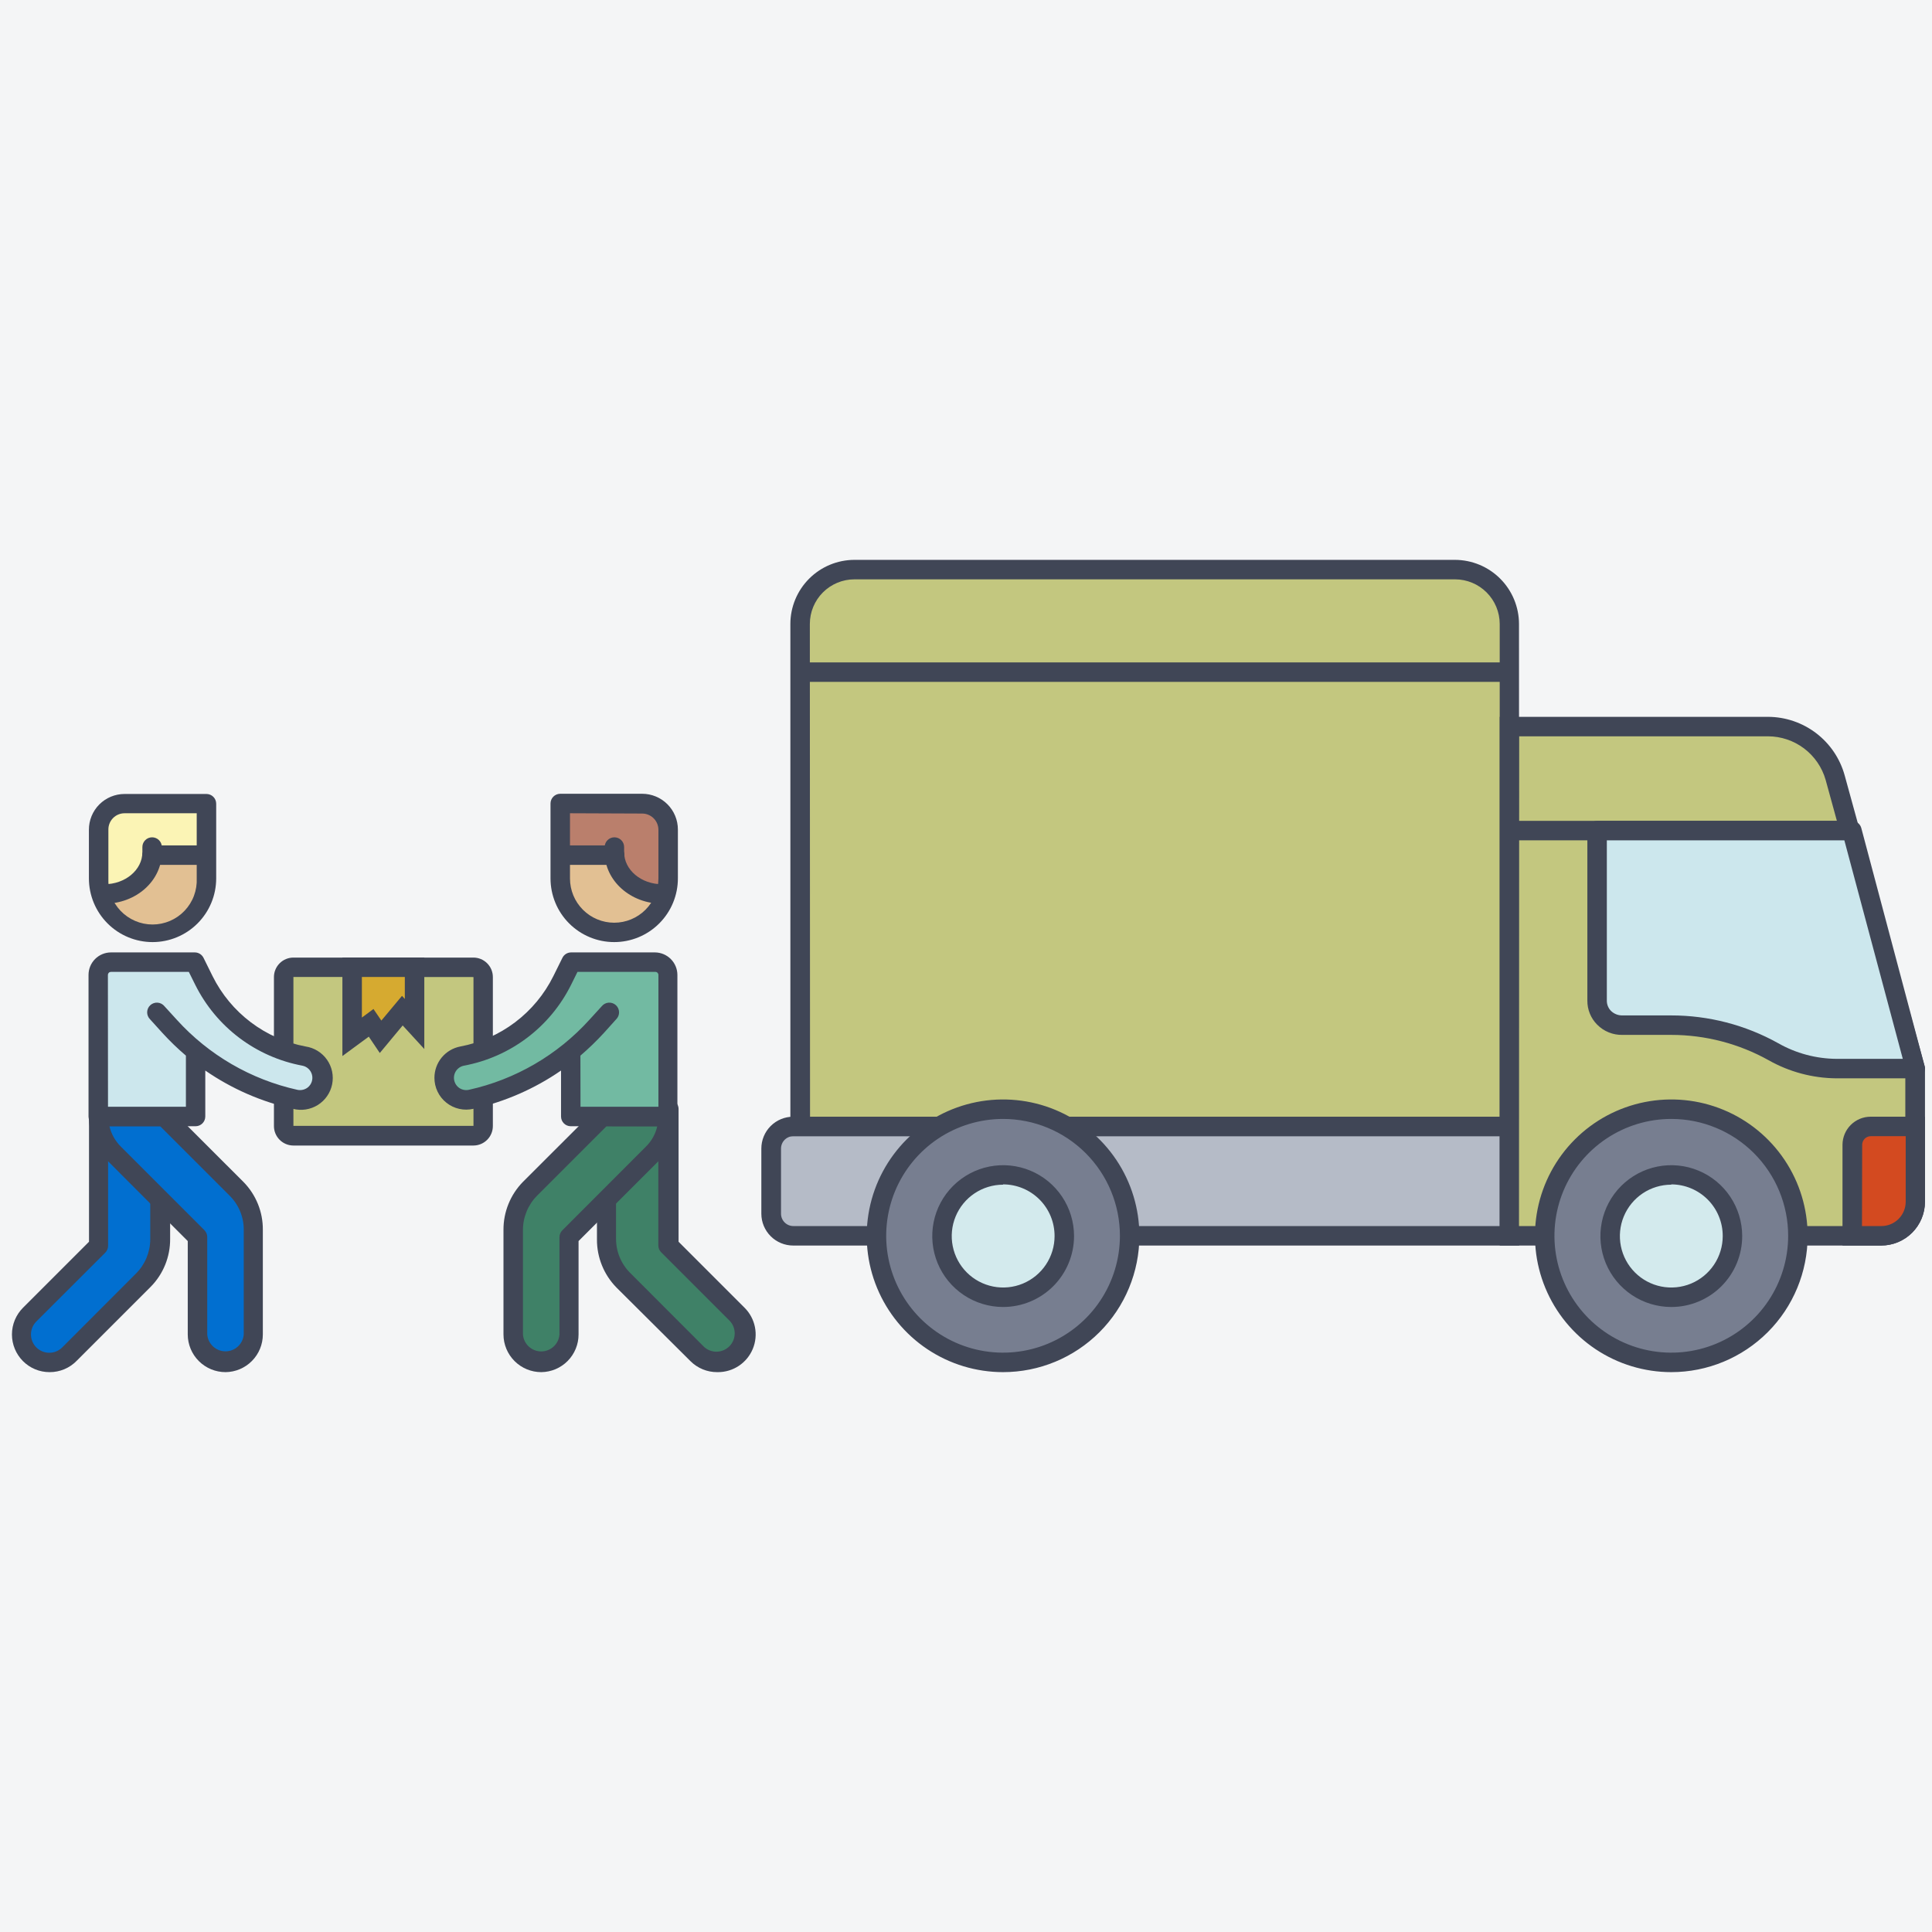<svg width="200" height="200" viewBox="0 0 200 200" fill="none" xmlns="http://www.w3.org/2000/svg">
<path d="M200 0H0V200H200V0Z" fill="#F4F5F6"/>
<path d="M82.111 127.93H156.258V116.608H82.111C81.504 116.608 80.922 116.85 80.493 117.279C80.064 117.708 79.823 118.29 79.823 118.897V125.651C79.825 126.256 80.067 126.836 80.496 127.263C80.925 127.69 81.506 127.93 82.111 127.93Z" fill="#B5BBC7"/>
<path d="M157.266 128.938H82.111C81.239 128.938 80.401 128.592 79.784 127.976C79.166 127.36 78.817 126.524 78.814 125.651V118.897C78.814 118.023 79.162 117.184 79.78 116.566C80.398 115.948 81.237 115.601 82.111 115.601H157.266V128.938ZM82.131 117.617C81.792 117.617 81.466 117.752 81.226 117.992C80.986 118.232 80.851 118.558 80.851 118.897V125.651C80.853 125.989 80.99 126.312 81.229 126.55C81.469 126.788 81.793 126.922 82.131 126.922H155.25V117.617H82.131Z" fill="#404656"/>
<path d="M156.258 116.609H82.827V64.59C82.827 63.101 83.418 61.672 84.471 60.619C85.524 59.566 86.953 58.975 88.442 58.975H150.612C151.351 58.973 152.082 59.118 152.764 59.399C153.447 59.681 154.067 60.094 154.589 60.616C155.112 61.137 155.526 61.757 155.809 62.439C156.092 63.121 156.238 63.852 156.238 64.59L156.258 116.609Z" fill="#C3C77F"/>
<path d="M157.266 117.617H81.819V64.59C81.821 62.834 82.52 61.15 83.761 59.906C85.002 58.663 86.685 57.962 88.442 57.957H150.612C152.371 57.96 154.057 58.659 155.3 59.903C156.543 61.146 157.243 62.832 157.246 64.59L157.266 117.617ZM83.855 115.601H155.25V64.59C155.247 63.367 154.76 62.194 153.894 61.328C153.029 60.463 151.856 59.976 150.633 59.973H88.442C87.219 59.976 86.047 60.464 85.184 61.329C84.32 62.195 83.835 63.368 83.835 64.59L83.855 115.601Z" fill="#404656"/>
<path d="M156.238 68.572H82.827V70.588H156.238V68.572Z" fill="#404656"/>
<path d="M103.836 141.035C111.074 141.035 116.941 135.168 116.941 127.93C116.941 120.692 111.074 114.824 103.836 114.824C96.598 114.824 90.731 120.692 90.731 127.93C90.731 135.168 96.598 141.035 103.836 141.035Z" fill="#777E90"/>
<path d="M103.836 142.043C101.044 142.043 98.316 141.215 95.995 139.665C93.674 138.114 91.865 135.91 90.796 133.331C89.728 130.752 89.449 127.914 89.993 125.176C90.538 122.438 91.882 119.924 93.856 117.95C95.83 115.976 98.345 114.632 101.082 114.087C103.82 113.543 106.658 113.822 109.237 114.89C111.816 115.958 114.02 117.767 115.571 120.088C117.122 122.409 117.949 125.138 117.949 127.93C117.949 131.673 116.462 135.263 113.816 137.909C111.169 140.556 107.579 142.043 103.836 142.043ZM103.836 115.832C101.443 115.832 99.104 116.542 97.115 117.871C95.125 119.2 93.575 121.09 92.659 123.3C91.744 125.511 91.504 127.943 91.971 130.29C92.438 132.636 93.59 134.792 95.282 136.484C96.974 138.176 99.129 139.328 101.476 139.794C103.822 140.261 106.255 140.022 108.465 139.106C110.676 138.19 112.565 136.64 113.894 134.65C115.224 132.661 115.933 130.322 115.933 127.93C115.933 124.721 114.659 121.644 112.39 119.375C110.121 117.107 107.044 115.832 103.836 115.832Z" fill="#404656"/>
<path d="M103.836 134.261C107.332 134.261 110.167 131.427 110.167 127.93C110.167 124.434 107.332 121.599 103.836 121.599C100.339 121.599 97.505 124.434 97.505 127.93C97.505 131.427 100.339 134.261 103.836 134.261Z" fill="#D3EAED"/>
<path d="M103.836 135.299C102.385 135.297 100.967 134.865 99.761 134.058C98.556 133.25 97.617 132.103 97.063 130.762C96.509 129.421 96.365 127.945 96.649 126.522C96.933 125.099 97.633 123.792 98.66 122.767C99.687 121.742 100.995 121.044 102.418 120.761C103.841 120.479 105.316 120.625 106.657 121.181C107.997 121.736 109.143 122.677 109.949 123.884C110.755 125.091 111.185 126.509 111.185 127.96C111.182 129.908 110.407 131.774 109.029 133.15C107.651 134.526 105.783 135.299 103.836 135.299ZM103.836 122.637C102.784 122.639 101.755 122.953 100.881 123.539C100.007 124.125 99.327 124.957 98.925 125.93C98.524 126.903 98.42 127.973 98.627 129.005C98.833 130.037 99.341 130.984 100.086 131.728C100.83 132.471 101.779 132.977 102.811 133.181C103.843 133.386 104.913 133.28 105.885 132.877C106.857 132.474 107.688 131.791 108.272 130.916C108.857 130.041 109.169 129.012 109.169 127.96C109.171 127.258 109.035 126.562 108.769 125.913C108.502 125.264 108.109 124.674 107.614 124.176C107.118 123.679 106.53 123.284 105.881 123.015C105.233 122.746 104.538 122.607 103.836 122.607V122.637Z" fill="#404656"/>
<path d="M198.246 124.411V110.62L189.959 80.478C189.534 78.963 188.626 77.628 187.371 76.678C186.117 75.728 184.587 75.214 183.013 75.215H156.258V127.93H194.738C195.668 127.924 196.559 127.552 197.216 126.893C197.873 126.234 198.243 125.342 198.246 124.411Z" fill="#C3C77F"/>
<path d="M194.728 128.938H155.25V74.207H183.033C184.833 74.214 186.581 74.809 188.011 75.901C189.442 76.993 190.476 78.522 190.957 80.256L199.274 110.499V124.411C199.273 125.007 199.154 125.597 198.925 126.146C198.696 126.696 198.36 127.196 197.938 127.616C197.516 128.036 197.015 128.369 196.464 128.596C195.913 128.823 195.323 128.939 194.728 128.938ZM157.246 126.921H194.728C195.392 126.919 196.029 126.653 196.5 126.183C196.97 125.713 197.235 125.076 197.238 124.411V110.751L188.991 80.74C188.621 79.439 187.837 78.295 186.759 77.48C185.68 76.665 184.365 76.224 183.013 76.223H157.266L157.246 126.921Z" fill="#404656"/>
<path d="M173.013 141.035C180.251 141.035 186.118 135.168 186.118 127.93C186.118 120.692 180.251 114.824 173.013 114.824C165.775 114.824 159.907 120.692 159.907 127.93C159.907 135.168 165.775 141.035 173.013 141.035Z" fill="#777E90"/>
<path d="M173.013 142.043C170.221 142.043 167.493 141.215 165.172 139.665C162.851 138.114 161.042 135.91 159.974 133.331C158.905 130.752 158.626 127.914 159.17 125.176C159.715 122.438 161.059 119.924 163.033 117.95C165.007 115.976 167.522 114.632 170.259 114.087C172.997 113.543 175.835 113.822 178.414 114.89C180.993 115.958 183.197 117.767 184.748 120.088C186.299 122.409 187.126 125.138 187.126 127.93C187.126 131.673 185.639 135.263 182.993 137.909C180.346 140.556 176.756 142.043 173.013 142.043ZM173.013 115.832C170.62 115.832 168.281 116.542 166.292 117.871C164.302 119.2 162.752 121.09 161.836 123.3C160.921 125.511 160.681 127.943 161.148 130.29C161.615 132.636 162.767 134.792 164.459 136.484C166.151 138.176 168.306 139.328 170.653 139.794C172.999 140.261 175.432 140.022 177.642 139.106C179.853 138.19 181.742 136.64 183.071 134.65C184.401 132.661 185.11 130.322 185.11 127.93C185.11 124.721 183.836 121.644 181.567 119.375C179.298 117.107 176.221 115.832 173.013 115.832Z" fill="#404656"/>
<path d="M173.013 134.261C176.509 134.261 179.344 131.427 179.344 127.93C179.344 124.434 176.509 121.599 173.013 121.599C169.516 121.599 166.682 124.434 166.682 127.93C166.682 131.427 169.516 134.261 173.013 134.261Z" fill="#D3EAED"/>
<path d="M173.013 135.299C171.561 135.299 170.142 134.869 168.935 134.062C167.728 133.256 166.788 132.11 166.232 130.769C165.677 129.428 165.531 127.952 165.815 126.528C166.098 125.105 166.797 123.797 167.823 122.771C168.85 121.744 170.157 121.045 171.581 120.762C173.005 120.479 174.48 120.624 175.821 121.18C177.162 121.735 178.308 122.676 179.115 123.883C179.921 125.09 180.352 126.509 180.352 127.96C180.352 129.907 179.579 131.773 178.202 133.15C176.826 134.526 174.959 135.299 173.013 135.299ZM173.013 122.637C171.96 122.637 170.931 122.949 170.055 123.534C169.18 124.119 168.498 124.951 168.095 125.923C167.692 126.896 167.587 127.966 167.792 128.999C167.998 130.031 168.504 130.98 169.249 131.724C169.993 132.468 170.942 132.975 171.974 133.181C173.007 133.386 174.077 133.281 175.05 132.878C176.022 132.475 176.854 131.793 177.438 130.917C178.023 130.042 178.336 129.013 178.336 127.96C178.338 127.259 178.203 126.564 177.936 125.915C177.67 125.267 177.279 124.677 176.784 124.18C176.29 123.683 175.702 123.288 175.055 123.018C174.408 122.748 173.714 122.608 173.013 122.607V122.637Z" fill="#404656"/>
<path d="M191.693 84.974H156.238V86.99H191.693V84.974Z" fill="#404656"/>
<path d="M165.331 85.982V103.594C165.333 103.931 165.403 104.264 165.535 104.573C165.666 104.883 165.858 105.164 166.099 105.399C166.34 105.634 166.625 105.819 166.938 105.944C167.251 106.069 167.585 106.13 167.922 106.125H172.962C176.662 106.118 180.301 107.066 183.527 108.877C185.514 110.002 187.756 110.603 190.04 110.621H198.195L191.643 85.982H165.331Z" fill="#CCE7ED"/>
<path d="M198.246 111.628H190.08C187.627 111.605 185.22 110.96 183.084 109.753C180.002 108.034 176.532 107.132 173.003 107.132H167.962C167.474 107.144 166.988 107.055 166.536 106.871C166.083 106.687 165.673 106.412 165.331 106.064C165.007 105.737 164.752 105.35 164.579 104.924C164.406 104.499 164.319 104.043 164.323 103.584V85.982C164.323 85.715 164.429 85.458 164.618 85.269C164.807 85.08 165.064 84.974 165.331 84.974H191.673C191.901 84.966 192.124 85.035 192.307 85.171C192.49 85.306 192.622 85.5 192.681 85.72L199.234 110.358C199.275 110.51 199.28 110.67 199.248 110.825C199.216 110.979 199.148 111.124 199.05 111.247C198.952 111.371 198.827 111.47 198.683 111.536C198.54 111.602 198.383 111.634 198.226 111.628H198.246ZM167.942 105.116H172.983C176.864 105.111 180.682 106.1 184.072 107.989C185.916 109.039 187.999 109.598 190.121 109.612H196.976L190.927 86.99H166.339V103.594C166.338 103.79 166.376 103.984 166.45 104.166C166.525 104.348 166.634 104.513 166.773 104.652C167.08 104.951 167.493 105.117 167.922 105.116H167.942Z" fill="#404656"/>
<path d="M191.764 118.504V127.93H194.788C195.25 127.93 195.708 127.839 196.134 127.662C196.561 127.485 196.949 127.226 197.276 126.899C197.603 126.572 197.862 126.184 198.039 125.758C198.215 125.331 198.306 124.873 198.306 124.411V116.608H193.659C193.156 116.608 192.674 116.808 192.319 117.164C191.963 117.519 191.764 118.001 191.764 118.504Z" fill="#D34A20"/>
<path d="M194.768 128.938H190.735V118.504C190.738 117.735 191.045 116.998 191.589 116.454C192.133 115.91 192.87 115.603 193.639 115.601H199.274V124.412C199.271 125.608 198.796 126.754 197.953 127.602C197.109 128.45 195.964 128.93 194.768 128.938ZM192.752 126.922H194.768C195.433 126.919 196.07 126.654 196.54 126.184C197.01 125.713 197.275 125.076 197.278 124.412V117.617H193.659C193.424 117.619 193.2 117.714 193.034 117.88C192.869 118.045 192.774 118.269 192.772 118.504L192.752 126.922Z" fill="#404656"/>
<path d="M49.005 100.126H30.375C29.812 100.126 29.356 100.582 29.356 101.144V116.558C29.356 117.121 29.812 117.576 30.375 117.576H49.005C49.567 117.576 50.023 117.121 50.023 116.558V101.144C50.023 100.582 49.567 100.126 49.005 100.126Z" fill="#C3C77F"/>
<path d="M49.004 118.585H30.374C29.84 118.585 29.327 118.372 28.949 117.994C28.571 117.616 28.358 117.103 28.358 116.568V101.144C28.358 100.609 28.571 100.097 28.949 99.719C29.327 99.34 29.84 99.128 30.374 99.128H49.004C49.539 99.128 50.052 99.34 50.43 99.719C50.808 100.097 51.021 100.609 51.021 101.144V116.548C51.023 116.815 50.973 117.079 50.873 117.326C50.773 117.573 50.625 117.798 50.437 117.987C50.25 118.176 50.027 118.327 49.781 118.429C49.535 118.532 49.271 118.585 49.004 118.585ZM30.374 101.134V116.548H49.014V101.144L30.374 101.134Z" fill="#404656"/>
<path d="M36.453 107.324L38.419 105.882L39.397 107.324L41.645 104.622L42.915 106.003V100.126H36.453V107.324Z" fill="#D6AA30"/>
<path d="M35.445 109.32V99.118H43.924V108.594L41.685 106.154L39.316 109.007L38.177 107.314L35.445 109.32ZM38.661 104.451L39.478 105.65L41.615 103.09L41.907 103.412V101.134H37.462V105.338L38.661 104.451Z" fill="#404656"/>
<path d="M62.765 117.708V128.242C62.769 129.838 63.404 131.367 64.53 132.497L72.181 140.148C72.45 140.419 72.77 140.633 73.122 140.78C73.474 140.926 73.851 141.001 74.233 141.001C74.614 141.001 74.992 140.926 75.344 140.78C75.696 140.633 76.015 140.419 76.284 140.148C76.825 139.603 77.129 138.865 77.129 138.097C77.129 137.328 76.825 136.591 76.284 136.045L69.157 128.918V114.804L62.765 117.708Z" fill="#3F8167"/>
<path d="M74.238 142.043C73.725 142.045 73.217 141.945 72.743 141.75C72.269 141.554 71.838 141.267 71.475 140.904L63.814 133.283C62.514 131.956 61.789 130.17 61.797 128.313V117.708C61.798 117.514 61.854 117.324 61.96 117.161C62.065 116.999 62.215 116.87 62.392 116.79L68.774 113.887C68.933 113.809 69.11 113.774 69.287 113.787C69.464 113.799 69.635 113.858 69.782 113.957C69.924 114.048 70.04 114.174 70.122 114.322C70.203 114.47 70.245 114.636 70.245 114.804V128.545L77.081 135.38C77.627 135.925 78 136.621 78.151 137.379C78.302 138.137 78.225 138.922 77.929 139.636C77.633 140.35 77.132 140.96 76.489 141.388C75.847 141.817 75.091 142.045 74.318 142.043H74.238ZM63.773 118.353V128.242C63.772 128.9 63.901 129.552 64.154 130.16C64.406 130.767 64.777 131.318 65.245 131.781L72.897 139.443C73.258 139.766 73.73 139.939 74.215 139.926C74.7 139.912 75.162 139.712 75.504 139.369C75.847 139.025 76.044 138.563 76.056 138.078C76.068 137.592 75.894 137.121 75.568 136.761L68.441 129.634C68.347 129.539 68.274 129.428 68.223 129.305C68.173 129.182 68.148 129.05 68.149 128.918V116.367L63.773 118.353Z" fill="#404656"/>
<path d="M62.372 115.58L54.892 123.06C53.766 124.19 53.132 125.719 53.128 127.315V138.142C53.128 138.523 53.203 138.9 53.349 139.251C53.495 139.603 53.709 139.922 53.979 140.191C54.248 140.46 54.569 140.673 54.921 140.818C55.273 140.962 55.65 141.036 56.031 141.035C56.411 141.036 56.788 140.962 57.14 140.817C57.492 140.673 57.811 140.459 58.08 140.191C58.349 139.922 58.562 139.602 58.707 139.25C58.852 138.899 58.926 138.522 58.924 138.142V128.061L67.584 119.401C68.087 118.902 68.486 118.308 68.757 117.654C69.029 117 69.168 116.298 69.167 115.59H62.372V115.58Z" fill="#3F8167"/>
<path d="M56.031 142.043C54.995 142.043 54.002 141.633 53.269 140.901C52.536 140.17 52.122 139.178 52.12 138.142V127.315C52.111 125.457 52.836 123.672 54.136 122.345L61.616 114.875C61.709 114.779 61.821 114.704 61.944 114.652C62.067 114.6 62.199 114.573 62.332 114.572H69.127C69.394 114.572 69.65 114.678 69.839 114.868C70.028 115.057 70.135 115.313 70.135 115.58C70.137 116.421 69.973 117.255 69.651 118.032C69.329 118.809 68.856 119.514 68.26 120.107L59.892 128.474V138.142C59.892 139.17 59.487 140.156 58.764 140.887C58.041 141.617 57.059 142.033 56.031 142.043ZM62.785 116.588L55.608 123.766C54.668 124.708 54.139 125.984 54.136 127.315V138.142C54.171 138.619 54.385 139.066 54.736 139.392C55.086 139.718 55.547 139.899 56.026 139.899C56.505 139.899 56.966 139.718 57.316 139.392C57.667 139.066 57.882 138.619 57.916 138.142V128.061C57.92 127.795 58.029 127.541 58.219 127.355L66.868 118.695C67.451 118.123 67.856 117.395 68.038 116.599L62.785 116.588Z" fill="#404656"/>
<path d="M63.088 104.844L61.817 106.235C58.37 110.046 53.821 112.688 48.803 113.796C48.469 113.87 48.123 113.868 47.79 113.79C47.457 113.713 47.145 113.561 46.878 113.348C46.611 113.134 46.396 112.863 46.247 112.555C46.099 112.247 46.021 111.91 46.02 111.568C46.021 111.034 46.21 110.518 46.552 110.109C46.895 109.7 47.37 109.424 47.895 109.33C50.108 108.916 52.193 107.994 53.988 106.637C55.783 105.279 57.238 103.523 58.239 101.507L59.176 99.602H67.846C68.196 99.602 68.532 99.741 68.78 99.988C69.028 100.236 69.167 100.572 69.167 100.922V115.58H59.085V109.088" fill="#72BAA2"/>
<path d="M69.167 116.588H59.086C58.818 116.588 58.562 116.482 58.373 116.293C58.184 116.104 58.078 115.847 58.078 115.58V110.822C55.336 112.714 52.256 114.059 49.004 114.784C48.521 114.896 48.019 114.898 47.534 114.789C47.05 114.679 46.597 114.462 46.209 114.152C45.821 113.843 45.508 113.45 45.294 113.002C45.08 112.554 44.97 112.064 44.972 111.568C44.973 110.801 45.241 110.058 45.73 109.467C46.22 108.876 46.9 108.475 47.654 108.332C49.712 107.946 51.653 107.088 53.324 105.825C54.995 104.562 56.349 102.929 57.281 101.053L58.219 99.158C58.302 98.988 58.431 98.845 58.591 98.745C58.752 98.646 58.937 98.593 59.126 98.593H67.796C68.412 98.596 69.003 98.842 69.439 99.278C69.876 99.714 70.122 100.305 70.124 100.922V115.58C70.125 115.839 70.025 116.088 69.847 116.276C69.669 116.463 69.425 116.575 69.167 116.588ZM60.094 114.572H68.159V100.922C68.159 100.839 68.126 100.76 68.067 100.701C68.008 100.642 67.929 100.609 67.846 100.609H59.781L59.116 101.95C58.042 104.109 56.481 105.988 54.556 107.44C52.632 108.892 50.397 109.877 48.027 110.318C47.788 110.364 47.568 110.478 47.391 110.645C47.215 110.812 47.09 111.027 47.03 111.262C46.971 111.498 46.98 111.746 47.057 111.977C47.133 112.208 47.274 112.412 47.462 112.566C47.61 112.684 47.783 112.769 47.968 112.812C48.153 112.856 48.345 112.858 48.531 112.818C53.347 111.754 57.712 109.217 61.021 105.559L62.291 104.168C62.377 104.061 62.484 103.973 62.606 103.908C62.727 103.844 62.861 103.805 62.998 103.794C63.135 103.784 63.272 103.801 63.403 103.845C63.533 103.889 63.652 103.96 63.754 104.052C63.856 104.144 63.938 104.256 63.995 104.381C64.052 104.506 64.083 104.642 64.085 104.779C64.088 104.917 64.063 105.053 64.011 105.18C63.959 105.308 63.882 105.423 63.783 105.519L62.523 106.92C61.758 107.755 60.943 108.542 60.084 109.279L60.094 114.572Z" fill="#404656"/>
<path d="M57.977 83.179H66.455C66.808 83.179 67.159 83.249 67.485 83.384C67.812 83.519 68.108 83.718 68.358 83.968C68.608 84.218 68.806 84.514 68.942 84.841C69.077 85.167 69.147 85.517 69.147 85.871V90.912C69.147 92.393 68.558 93.813 67.511 94.861C66.463 95.908 65.043 96.496 63.562 96.496C62.081 96.496 60.66 95.908 59.613 94.861C58.565 93.813 57.977 92.393 57.977 90.912V83.179Z" fill="#E2C093"/>
<path d="M58.138 83.331H67.665L68.582 84.339L68.985 87.948C68.985 87.948 68.925 89.964 68.925 90.085C68.925 90.206 68.864 92.374 68.864 92.374C68.535 92.461 68.197 92.508 67.856 92.515C67.755 92.515 65.659 91.729 65.578 91.648L64.076 90.045L63.35 88.936L59.922 88.583L58.229 88.493L58.138 83.331Z" fill="#BA7F6C"/>
<path d="M63.582 97.525C61.833 97.525 60.156 96.83 58.92 95.594C57.683 94.358 56.989 92.68 56.989 90.932V83.18C56.989 82.912 57.095 82.656 57.284 82.467C57.473 82.278 57.73 82.171 57.997 82.171H66.475C67.456 82.171 68.397 82.561 69.091 83.255C69.785 83.949 70.175 84.89 70.175 85.871V90.912C70.178 91.779 70.009 92.639 69.679 93.441C69.349 94.243 68.864 94.972 68.251 95.587C67.638 96.201 66.911 96.689 66.11 97.021C65.308 97.354 64.449 97.525 63.582 97.525ZM59.005 84.188V90.942C59.005 92.156 59.487 93.32 60.346 94.178C61.204 95.037 62.368 95.519 63.582 95.519C64.796 95.519 65.96 95.037 66.818 94.178C67.677 93.32 68.159 92.156 68.159 90.942V85.901C68.159 85.455 67.981 85.027 67.666 84.711C67.35 84.395 66.922 84.218 66.475 84.218L59.005 84.188Z" fill="#404656"/>
<path d="M68.552 93.553C65.266 93.553 62.594 91.164 62.594 88.22V87.686C62.594 87.418 62.7 87.162 62.889 86.973C63.078 86.784 63.335 86.678 63.602 86.678C63.87 86.678 64.126 86.784 64.315 86.973C64.504 87.162 64.61 87.418 64.61 87.686V88.22C64.61 90.055 66.374 91.537 68.552 91.537C68.819 91.537 69.076 91.643 69.265 91.832C69.454 92.021 69.56 92.278 69.56 92.545C69.56 92.812 69.454 93.069 69.265 93.258C69.076 93.447 68.819 93.553 68.552 93.553Z" fill="#404656"/>
<path d="M63.632 89.531H58.672C58.405 89.531 58.148 89.425 57.959 89.236C57.77 89.046 57.664 88.79 57.664 88.523C57.664 88.255 57.77 87.999 57.959 87.81C58.148 87.621 58.405 87.515 58.672 87.515H63.632C63.9 87.515 64.156 87.621 64.345 87.81C64.534 87.999 64.64 88.255 64.64 88.523C64.64 88.79 64.534 89.046 64.345 89.236C64.156 89.425 63.9 89.531 63.632 89.531Z" fill="#404656"/>
<path d="M16.604 117.708V128.242C16.6 129.838 15.966 131.367 14.84 132.497L7.188 140.148C6.921 140.419 6.602 140.635 6.251 140.782C5.899 140.929 5.522 141.005 5.142 141.005C4.761 141.005 4.384 140.929 4.032 140.782C3.681 140.635 3.362 140.419 3.095 140.148C2.825 139.879 2.61 139.56 2.464 139.208C2.317 138.856 2.242 138.478 2.242 138.097C2.242 137.715 2.317 137.338 2.464 136.986C2.61 136.634 2.825 136.314 3.095 136.045L10.222 128.918V114.804L16.604 117.708Z" fill="#016FD0"/>
<path d="M5.141 142.043C4.628 142.046 4.12 141.947 3.646 141.751C3.172 141.555 2.741 141.268 2.379 140.904C1.648 140.171 1.237 139.178 1.237 138.142C1.237 137.106 1.648 136.113 2.379 135.38L9.214 128.545V114.804C9.214 114.635 9.257 114.469 9.338 114.321C9.419 114.174 9.536 114.048 9.678 113.957C9.819 113.867 9.981 113.813 10.148 113.801C10.315 113.788 10.483 113.818 10.636 113.887L17.027 116.79C17.202 116.871 17.35 117 17.454 117.163C17.557 117.326 17.612 117.515 17.612 117.707V128.242C17.62 129.163 17.446 130.076 17.1 130.929C16.754 131.782 16.243 132.558 15.595 133.212L7.944 140.864C7.58 141.239 7.145 141.537 6.663 141.739C6.181 141.942 5.664 142.045 5.141 142.043ZM11.19 116.367V128.958C11.191 129.091 11.165 129.222 11.115 129.345C11.065 129.468 10.991 129.58 10.898 129.674L3.76 136.801C3.405 137.157 3.205 137.639 3.205 138.142C3.205 138.645 3.405 139.127 3.76 139.483C4.116 139.838 4.598 140.038 5.101 140.038C5.604 140.038 6.086 139.838 6.442 139.483L14.093 131.821C15.027 130.88 15.552 129.608 15.555 128.283V118.353L11.19 116.367Z" fill="#404656"/>
<path d="M17.007 115.58L24.477 123.06C25.603 124.19 26.237 125.719 26.241 127.315V138.142C26.242 138.522 26.169 138.899 26.024 139.25C25.879 139.602 25.666 139.922 25.397 140.191C25.128 140.459 24.808 140.673 24.457 140.817C24.105 140.962 23.728 141.036 23.348 141.035C22.967 141.036 22.59 140.962 22.238 140.818C21.885 140.673 21.565 140.46 21.296 140.191C21.026 139.922 20.812 139.603 20.666 139.251C20.52 138.9 20.445 138.523 20.445 138.142V128.061L11.785 119.401C11.285 118.9 10.889 118.306 10.619 117.652C10.349 116.998 10.211 116.298 10.212 115.59H17.007V115.58Z" fill="#016FD0"/>
<path d="M23.348 142.043C22.312 142.043 21.319 141.633 20.585 140.901C19.852 140.17 19.439 139.178 19.436 138.142V128.474L11.079 120.107C10.482 119.514 10.009 118.809 9.687 118.032C9.366 117.255 9.201 116.421 9.204 115.58C9.204 115.313 9.31 115.057 9.499 114.868C9.688 114.678 9.945 114.572 10.212 114.572H17.007C17.14 114.573 17.272 114.6 17.395 114.652C17.518 114.704 17.629 114.779 17.722 114.875L25.193 122.345C25.84 122.999 26.351 123.775 26.697 124.628C27.044 125.481 27.217 126.394 27.209 127.315V138.142C27.209 139.17 26.803 140.156 26.08 140.887C25.358 141.617 24.375 142.033 23.348 142.043ZM11.331 116.588C11.517 117.383 11.922 118.11 12.5 118.685L21.16 127.345C21.346 127.533 21.451 127.786 21.453 128.051V138.132C21.487 138.609 21.702 139.056 22.052 139.382C22.403 139.708 22.864 139.889 23.343 139.889C23.821 139.889 24.282 139.708 24.633 139.382C24.984 139.056 25.198 138.609 25.233 138.132V127.315C25.237 126.657 25.11 126.006 24.859 125.398C24.608 124.791 24.238 124.239 23.771 123.776L16.583 116.588H11.331Z" fill="#404656"/>
<path d="M16.281 104.844L17.551 106.235C21.002 110.042 25.55 112.683 30.566 113.796C30.9 113.872 31.247 113.871 31.581 113.794C31.915 113.718 32.227 113.566 32.494 113.352C32.761 113.138 32.977 112.867 33.125 112.558C33.273 112.249 33.349 111.91 33.348 111.568C33.348 111.036 33.161 110.521 32.82 110.112C32.48 109.703 32.007 109.426 31.483 109.33C29.277 108.912 27.197 107.988 25.407 106.631C23.618 105.273 22.168 103.519 21.17 101.507L20.223 99.602H11.563C11.213 99.602 10.877 99.741 10.629 99.988C10.382 100.236 10.242 100.572 10.242 100.922V115.58H20.324V109.088" fill="#CCE7ED"/>
<path d="M20.253 116.588H10.172C9.905 116.588 9.648 116.482 9.459 116.293C9.27 116.104 9.164 115.847 9.164 115.58V100.922C9.164 100.304 9.409 99.712 9.846 99.275C10.283 98.839 10.875 98.593 11.493 98.593H20.162C20.351 98.593 20.537 98.646 20.697 98.745C20.857 98.845 20.986 98.988 21.07 99.158L22.007 101.053C22.939 102.929 24.294 104.562 25.964 105.825C27.635 107.088 29.576 107.946 31.635 108.332C32.078 108.397 32.502 108.552 32.883 108.788C33.264 109.023 33.593 109.333 33.85 109.7C34.108 110.066 34.287 110.481 34.379 110.92C34.47 111.358 34.471 111.81 34.382 112.249C34.293 112.688 34.116 113.104 33.86 113.471C33.605 113.839 33.278 114.151 32.898 114.389C32.518 114.626 32.094 114.783 31.652 114.851C31.209 114.919 30.758 114.896 30.324 114.784C27.072 114.061 23.991 112.716 21.251 110.822V115.58C21.251 115.846 21.146 116.101 20.959 116.289C20.773 116.478 20.519 116.585 20.253 116.588ZM11.18 114.572H19.245V109.279C18.383 108.545 17.568 107.757 16.805 106.92L15.535 105.519C15.437 105.423 15.36 105.308 15.308 105.18C15.256 105.053 15.23 104.917 15.233 104.779C15.236 104.642 15.267 104.506 15.324 104.381C15.381 104.256 15.463 104.144 15.565 104.052C15.666 103.96 15.786 103.889 15.916 103.845C16.046 103.801 16.184 103.784 16.321 103.794C16.458 103.805 16.591 103.844 16.713 103.908C16.834 103.973 16.941 104.061 17.027 104.168L18.297 105.559C21.608 109.215 25.973 111.751 30.788 112.818C30.975 112.858 31.169 112.856 31.355 112.812C31.542 112.769 31.716 112.685 31.867 112.566C32.055 112.412 32.196 112.208 32.272 111.977C32.348 111.746 32.358 111.498 32.298 111.262C32.239 111.027 32.114 110.812 31.938 110.645C31.761 110.478 31.541 110.364 31.302 110.318C28.932 109.876 26.697 108.891 24.773 107.439C22.849 105.987 21.288 104.108 20.213 101.95L19.547 100.609H11.482C11.4 100.609 11.32 100.642 11.261 100.701C11.203 100.76 11.17 100.839 11.17 100.922L11.18 114.572Z" fill="#404656"/>
<path d="M15.807 96.517C14.326 96.517 12.905 95.928 11.858 94.881C10.811 93.834 10.222 92.413 10.222 90.932L10.222 85.891C10.222 85.177 10.506 84.493 11.011 83.988C11.515 83.483 12.2 83.2 12.914 83.2H21.392V90.952C21.392 92.433 20.804 93.854 19.756 94.901C18.709 95.949 17.288 96.537 15.807 96.537V96.517Z" fill="#E2C093"/>
<path d="M21.241 83.331H11.704L10.787 84.339L10.383 87.948C10.383 87.948 10.444 89.964 10.444 90.085C10.444 90.206 10.515 92.374 10.515 92.374C10.844 92.461 11.182 92.508 11.523 92.515C11.634 92.515 13.73 91.729 13.811 91.648L15.313 90.045L16.029 88.936L19.457 88.583L21.15 88.493L21.241 83.331Z" fill="#FBF4B5"/>
<path d="M15.797 97.525C14.048 97.525 12.371 96.831 11.135 95.594C9.899 94.358 9.204 92.681 9.204 90.932V85.892C9.203 85.406 9.297 84.925 9.482 84.477C9.667 84.028 9.938 83.62 10.281 83.276C10.624 82.932 11.031 82.66 11.479 82.474C11.928 82.288 12.408 82.192 12.894 82.192H21.372C21.639 82.192 21.896 82.298 22.085 82.487C22.274 82.676 22.38 82.933 22.38 83.2V90.942C22.377 92.687 21.683 94.36 20.449 95.594C19.215 96.828 17.542 97.523 15.797 97.525ZM12.894 84.188C12.673 84.188 12.454 84.232 12.251 84.316C12.047 84.401 11.862 84.525 11.707 84.682C11.551 84.838 11.428 85.024 11.345 85.228C11.261 85.432 11.219 85.651 11.22 85.871V90.912C11.191 91.531 11.288 92.148 11.504 92.728C11.721 93.308 12.053 93.838 12.48 94.286C12.908 94.734 13.422 95.091 13.991 95.334C14.56 95.578 15.173 95.704 15.792 95.704C16.411 95.704 17.024 95.578 17.593 95.334C18.162 95.091 18.676 94.734 19.103 94.286C19.531 93.838 19.863 93.308 20.079 92.728C20.296 92.148 20.393 91.531 20.364 90.912V84.188H12.894Z" fill="#404656"/>
<path d="M10.787 93.553C10.519 93.553 10.263 93.447 10.074 93.258C9.885 93.069 9.779 92.812 9.779 92.545C9.779 92.278 9.885 92.021 10.074 91.832C10.263 91.643 10.519 91.537 10.787 91.537C12.964 91.537 14.739 90.055 14.739 88.22V87.686C14.739 87.418 14.845 87.162 15.034 86.973C15.223 86.784 15.479 86.678 15.747 86.678C16.014 86.678 16.27 86.784 16.459 86.973C16.648 87.162 16.755 87.418 16.755 87.686V88.22C16.755 91.164 14.114 93.553 10.787 93.553Z" fill="#404656"/>
<path d="M20.697 89.531H15.747C15.479 89.531 15.223 89.425 15.034 89.236C14.845 89.046 14.739 88.79 14.739 88.523C14.739 88.255 14.845 87.999 15.034 87.81C15.223 87.621 15.479 87.515 15.747 87.515H20.697C20.964 87.515 21.221 87.621 21.41 87.81C21.599 87.999 21.705 88.255 21.705 88.523C21.705 88.79 21.599 89.046 21.41 89.236C21.221 89.425 20.964 89.531 20.697 89.531Z" fill="#404656"/>
</svg>
